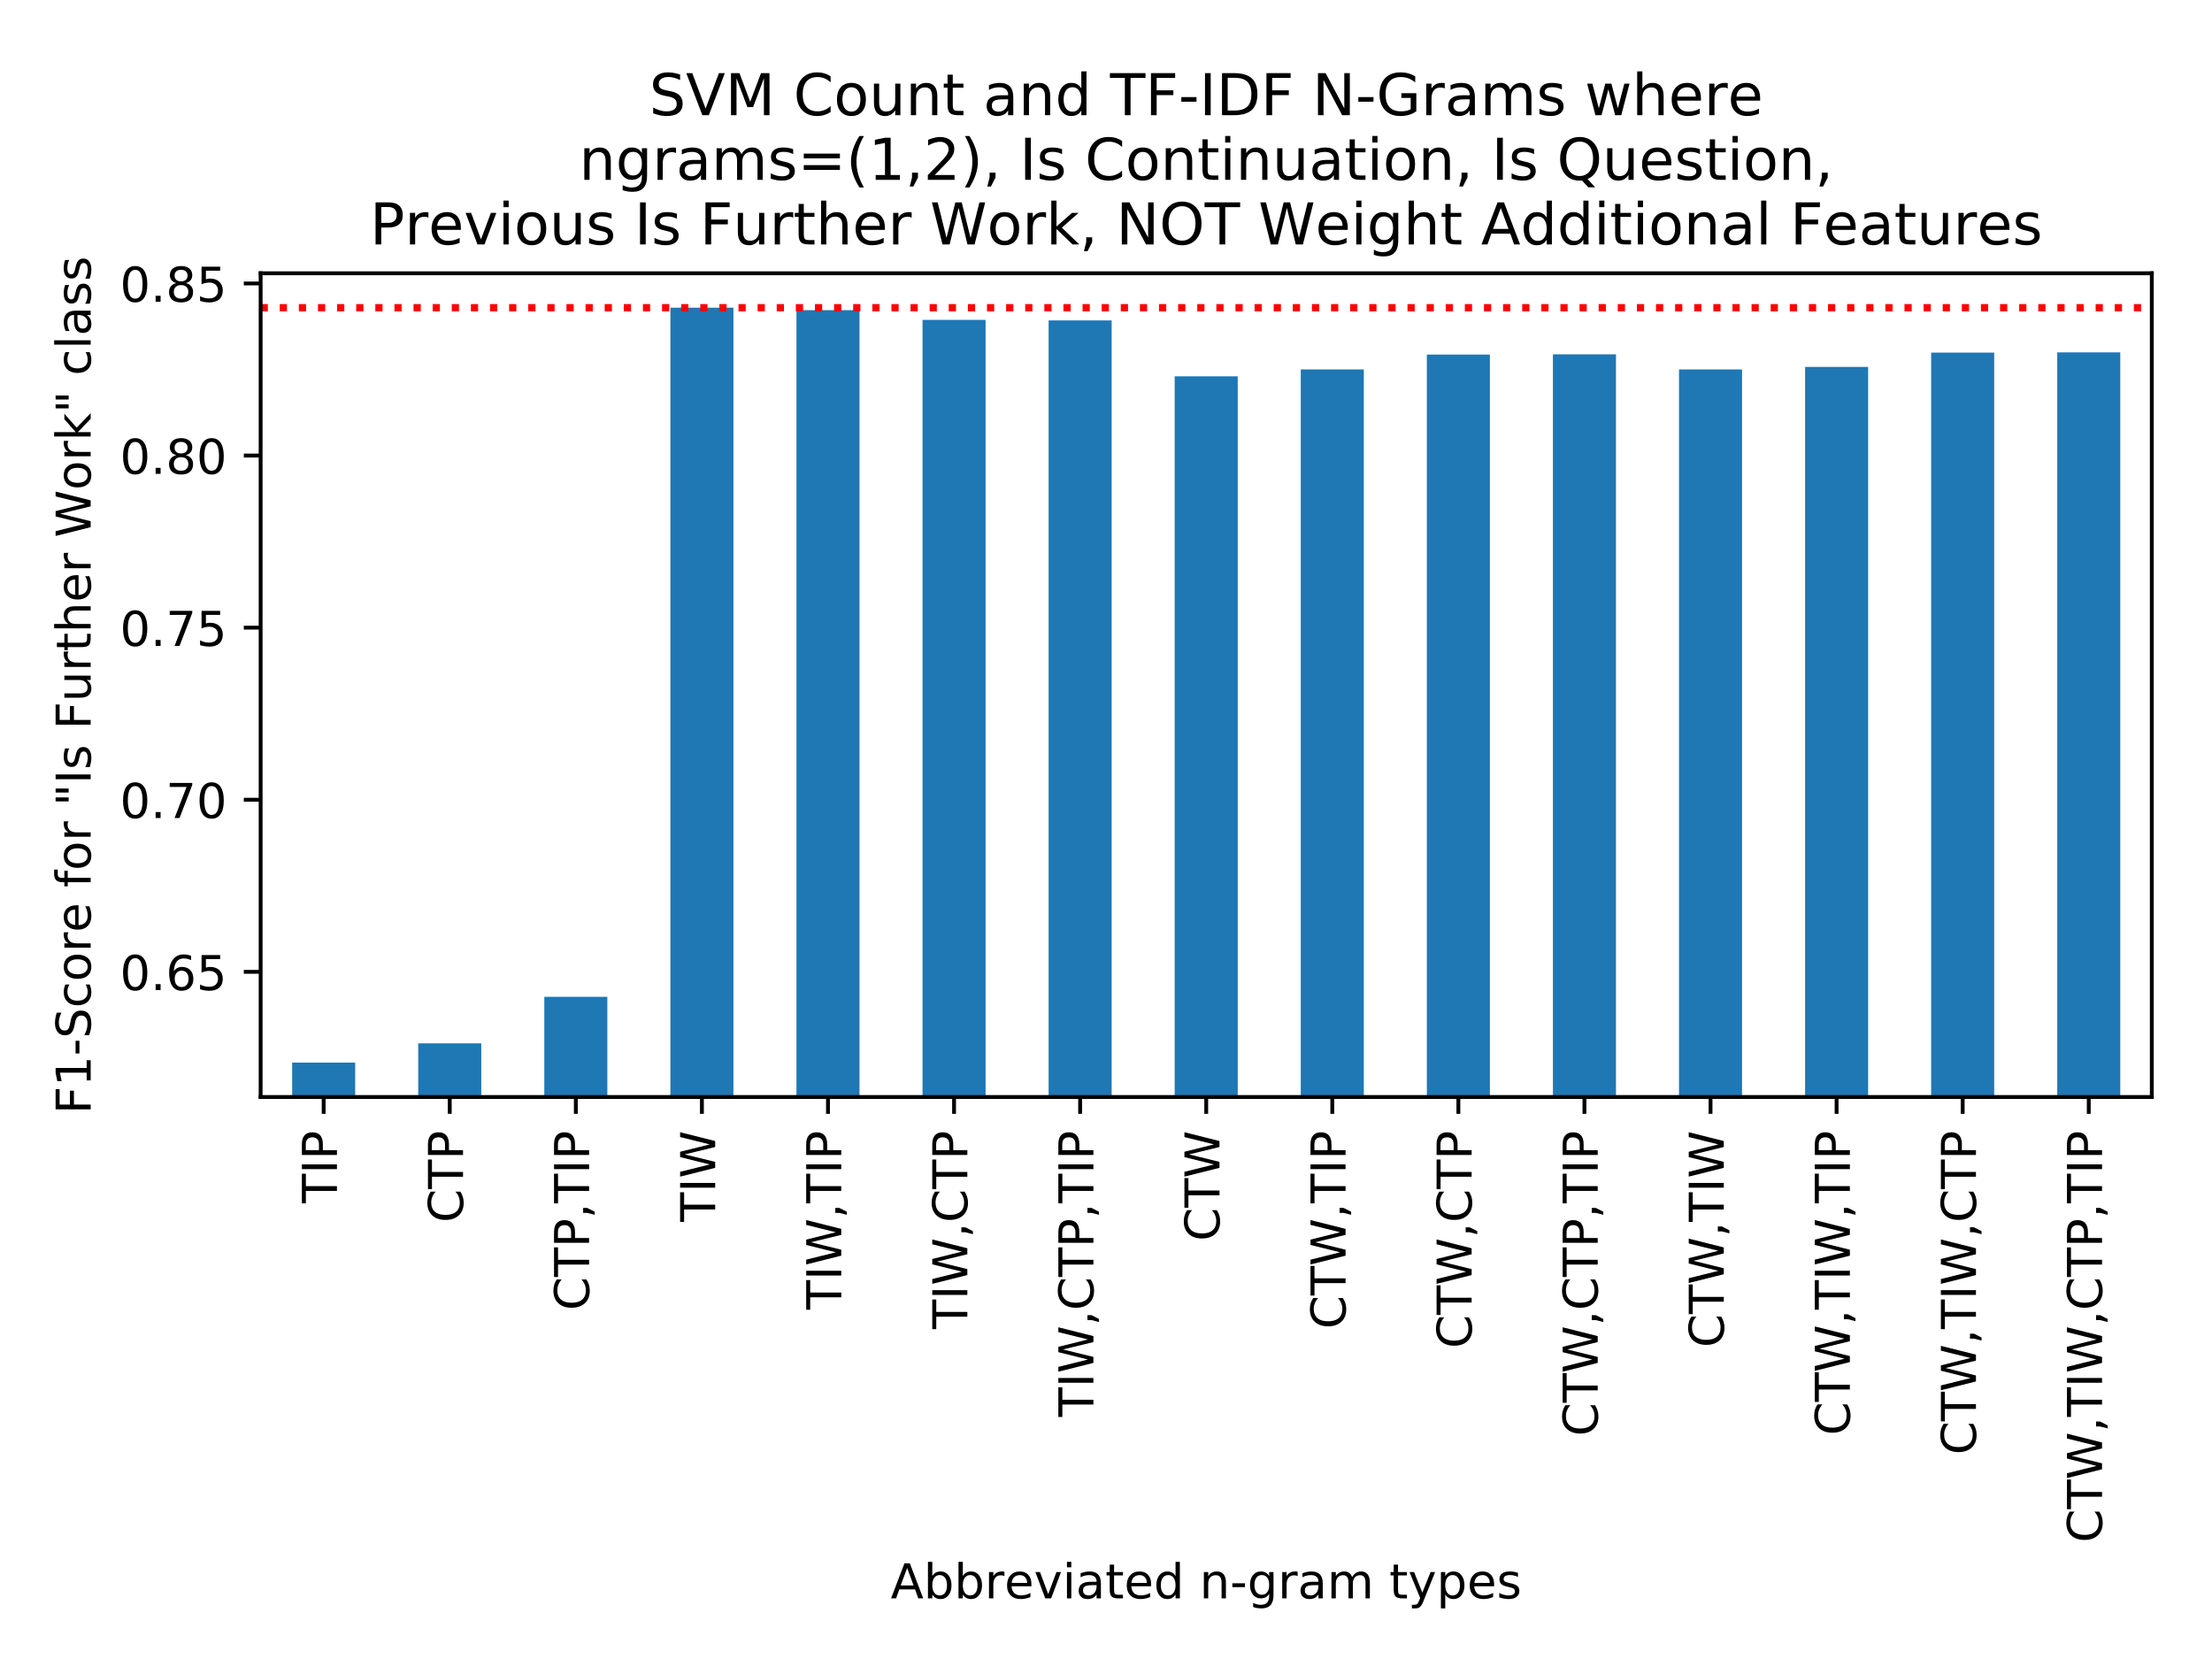 <?xml version="1.0" encoding="utf-8" standalone="no"?>
<!DOCTYPE svg PUBLIC "-//W3C//DTD SVG 1.1//EN"
  "http://www.w3.org/Graphics/SVG/1.1/DTD/svg11.dtd">
<!-- Created with matplotlib (http://matplotlib.org/) -->
<svg height="345pt" version="1.1" viewBox="0 0 460 345" width="460pt" xmlns="http://www.w3.org/2000/svg" xmlns:xlink="http://www.w3.org/1999/xlink">
 <defs>
  <style type="text/css">
*{stroke-linecap:butt;stroke-linejoin:round;}
  </style>
 </defs>
 <g id="figure_1">
  <g id="patch_1">
   <path d="M 0 345.6 
L 460.8 345.6 
L 460.8 0 
L 0 0 
z
" style="fill:#ffffff;"/>
  </g>
  <g id="axes_1">
   <g id="patch_2">
    <path d="M 54.2 228.13 
L 447.48 228.13 
L 447.48 56.832 
L 54.2 56.832 
z
" style="fill:#ffffff;"/>
   </g>
   <g id="patch_3">
    <path clip-path="url(#pdcb4770f72)" d="M 60.755 667.333 
L 73.864 667.333 
L 73.864 220.973 
L 60.755 220.973 
z
" style="fill:#1f77b4;"/>
   </g>
   <g id="patch_4">
    <path clip-path="url(#pdcb4770f72)" d="M 86.973 667.333 
L 100.083 667.333 
L 100.083 216.977 
L 86.973 216.977 
z
" style="fill:#1f77b4;"/>
   </g>
   <g id="patch_5">
    <path clip-path="url(#pdcb4770f72)" d="M 113.192 667.333 
L 126.301 667.333 
L 126.301 207.296 
L 113.192 207.296 
z
" style="fill:#1f77b4;"/>
   </g>
   <g id="patch_6">
    <path clip-path="url(#pdcb4770f72)" d="M 139.411 667.333 
L 152.52 667.333 
L 152.52 63.989 
L 139.411 63.989 
z
" style="fill:#1f77b4;"/>
   </g>
   <g id="patch_7">
    <path clip-path="url(#pdcb4770f72)" d="M 165.629 667.333 
L 178.739 667.333 
L 178.739 64.492 
L 165.629 64.492 
z
" style="fill:#1f77b4;"/>
   </g>
   <g id="patch_8">
    <path clip-path="url(#pdcb4770f72)" d="M 191.848 667.333 
L 204.957 667.333 
L 204.957 66.521 
L 191.848 66.521 
z
" style="fill:#1f77b4;"/>
   </g>
   <g id="patch_9">
    <path clip-path="url(#pdcb4770f72)" d="M 218.067 667.333 
L 231.176 667.333 
L 231.176 66.631 
L 218.067 66.631 
z
" style="fill:#1f77b4;"/>
   </g>
   <g id="patch_10">
    <path clip-path="url(#pdcb4770f72)" d="M 244.285 667.333 
L 257.395 667.333 
L 257.395 78.266 
L 244.285 78.266 
z
" style="fill:#1f77b4;"/>
   </g>
   <g id="patch_11">
    <path clip-path="url(#pdcb4770f72)" d="M 270.504 667.333 
L 283.613 667.333 
L 283.613 76.826 
L 270.504 76.826 
z
" style="fill:#1f77b4;"/>
   </g>
   <g id="patch_12">
    <path clip-path="url(#pdcb4770f72)" d="M 296.723 667.333 
L 309.832 667.333 
L 309.832 73.738 
L 296.723 73.738 
z
" style="fill:#1f77b4;"/>
   </g>
   <g id="patch_13">
    <path clip-path="url(#pdcb4770f72)" d="M 322.941 667.333 
L 336.051 667.333 
L 336.051 73.686 
L 322.941 73.686 
z
" style="fill:#1f77b4;"/>
   </g>
   <g id="patch_14">
    <path clip-path="url(#pdcb4770f72)" d="M 349.16 667.333 
L 362.269 667.333 
L 362.269 76.826 
L 349.16 76.826 
z
" style="fill:#1f77b4;"/>
   </g>
   <g id="patch_15">
    <path clip-path="url(#pdcb4770f72)" d="M 375.379 667.333 
L 388.488 667.333 
L 388.488 76.294 
L 375.379 76.294 
z
" style="fill:#1f77b4;"/>
   </g>
   <g id="patch_16">
    <path clip-path="url(#pdcb4770f72)" d="M 401.597 667.333 
L 414.707 667.333 
L 414.707 73.328 
L 401.597 73.328 
z
" style="fill:#1f77b4;"/>
   </g>
   <g id="patch_17">
    <path clip-path="url(#pdcb4770f72)" d="M 427.816 667.333 
L 440.925 667.333 
L 440.925 73.276 
L 427.816 73.276 
z
" style="fill:#1f77b4;"/>
   </g>
   <g id="matplotlib.axis_1">
    <g id="xtick_1">
     <g id="line2d_1">
      <defs>
       <path d="M 0 0 
L 0 3.5 
" id="m7dbf2e6ad4" style="stroke:#000000;stroke-width:0.8;"/>
      </defs>
      <g>
       <use style="stroke:#000000;stroke-width:0.8;" x="67.309" xlink:href="#m7dbf2e6ad4" y="228.13"/>
      </g>
     </g>
     <g id="text_1">
      <!-- TIP -->
      <defs>
       <path d="M -0.297 72.906 
L 61.375 72.906 
L 61.375 64.594 
L 35.5 64.594 
L 35.5 0 
L 25.594 0 
L 25.594 64.594 
L -0.297 64.594 
z
" id="DejaVuSans-54"/>
       <path d="M 9.812 72.906 
L 19.672 72.906 
L 19.672 0 
L 9.812 0 
z
" id="DejaVuSans-49"/>
       <path d="M 19.672 64.797 
L 19.672 37.406 
L 32.078 37.406 
Q 38.969 37.406 42.719 40.969 
Q 46.484 44.531 46.484 51.125 
Q 46.484 57.672 42.719 61.234 
Q 38.969 64.797 32.078 64.797 
z
M 9.812 72.906 
L 32.078 72.906 
Q 44.344 72.906 50.609 67.359 
Q 56.891 61.812 56.891 51.125 
Q 56.891 40.328 50.609 34.812 
Q 44.344 29.297 32.078 29.297 
L 19.672 29.297 
L 19.672 0 
L 9.812 0 
z
" id="DejaVuSans-50"/>
      </defs>
      <g transform="translate(70.069 250.218)rotate(-90)scale(0.1 -0.1)">
       <use xlink:href="#DejaVuSans-54"/>
       <use x="61.084" xlink:href="#DejaVuSans-49"/>
       <use x="90.576" xlink:href="#DejaVuSans-50"/>
      </g>
     </g>
    </g>
    <g id="xtick_2">
     <g id="line2d_2">
      <g>
       <use style="stroke:#000000;stroke-width:0.8;" x="93.528" xlink:href="#m7dbf2e6ad4" y="228.13"/>
      </g>
     </g>
     <g id="text_2">
      <!-- CTP -->
      <defs>
       <path d="M 64.406 67.281 
L 64.406 56.891 
Q 59.422 61.531 53.781 63.812 
Q 48.141 66.109 41.797 66.109 
Q 29.297 66.109 22.656 58.469 
Q 16.016 50.828 16.016 36.375 
Q 16.016 21.969 22.656 14.328 
Q 29.297 6.688 41.797 6.688 
Q 48.141 6.688 53.781 8.984 
Q 59.422 11.281 64.406 15.922 
L 64.406 5.609 
Q 59.234 2.094 53.438 0.328 
Q 47.656 -1.422 41.219 -1.422 
Q 24.656 -1.422 15.125 8.703 
Q 5.609 18.844 5.609 36.375 
Q 5.609 53.953 15.125 64.078 
Q 24.656 74.219 41.219 74.219 
Q 47.75 74.219 53.531 72.484 
Q 59.328 70.75 64.406 67.281 
z
" id="DejaVuSans-43"/>
      </defs>
      <g transform="translate(96.287 254.25)rotate(-90)scale(0.1 -0.1)">
       <use xlink:href="#DejaVuSans-43"/>
       <use x="69.824" xlink:href="#DejaVuSans-54"/>
       <use x="130.908" xlink:href="#DejaVuSans-50"/>
      </g>
     </g>
    </g>
    <g id="xtick_3">
     <g id="line2d_3">
      <g>
       <use style="stroke:#000000;stroke-width:0.8;" x="119.747" xlink:href="#m7dbf2e6ad4" y="228.13"/>
      </g>
     </g>
     <g id="text_3">
      <!-- CTP,TIP -->
      <defs>
       <path d="M 11.719 12.406 
L 22.016 12.406 
L 22.016 4 
L 14.016 -11.625 
L 7.719 -11.625 
L 11.719 4 
z
" id="DejaVuSans-2c"/>
      </defs>
      <g transform="translate(122.506 272.516)rotate(-90)scale(0.1 -0.1)">
       <use xlink:href="#DejaVuSans-43"/>
       <use x="69.824" xlink:href="#DejaVuSans-54"/>
       <use x="130.908" xlink:href="#DejaVuSans-50"/>
       <use x="191.211" xlink:href="#DejaVuSans-2c"/>
       <use x="222.998" xlink:href="#DejaVuSans-54"/>
       <use x="284.082" xlink:href="#DejaVuSans-49"/>
       <use x="313.574" xlink:href="#DejaVuSans-50"/>
      </g>
     </g>
    </g>
    <g id="xtick_4">
     <g id="line2d_4">
      <g>
       <use style="stroke:#000000;stroke-width:0.8;" x="145.965" xlink:href="#m7dbf2e6ad4" y="228.13"/>
      </g>
     </g>
     <g id="text_4">
      <!-- TIW -->
      <defs>
       <path d="M 3.328 72.906 
L 13.281 72.906 
L 28.609 11.281 
L 43.891 72.906 
L 54.984 72.906 
L 70.312 11.281 
L 85.594 72.906 
L 95.609 72.906 
L 77.297 0 
L 64.891 0 
L 49.516 63.281 
L 33.984 0 
L 21.578 0 
z
" id="DejaVuSans-57"/>
      </defs>
      <g transform="translate(148.725 254.075)rotate(-90)scale(0.1 -0.1)">
       <use xlink:href="#DejaVuSans-54"/>
       <use x="61.084" xlink:href="#DejaVuSans-49"/>
       <use x="90.576" xlink:href="#DejaVuSans-57"/>
      </g>
     </g>
    </g>
    <g id="xtick_5">
     <g id="line2d_5">
      <g>
       <use style="stroke:#000000;stroke-width:0.8;" x="172.184" xlink:href="#m7dbf2e6ad4" y="228.13"/>
      </g>
     </g>
     <g id="text_5">
      <!-- TIW,TIP -->
      <g transform="translate(174.943 272.341)rotate(-90)scale(0.1 -0.1)">
       <use xlink:href="#DejaVuSans-54"/>
       <use x="61.084" xlink:href="#DejaVuSans-49"/>
       <use x="90.576" xlink:href="#DejaVuSans-57"/>
       <use x="189.453" xlink:href="#DejaVuSans-2c"/>
       <use x="221.24" xlink:href="#DejaVuSans-54"/>
       <use x="282.324" xlink:href="#DejaVuSans-49"/>
       <use x="311.816" xlink:href="#DejaVuSans-50"/>
      </g>
     </g>
    </g>
    <g id="xtick_6">
     <g id="line2d_6">
      <g>
       <use style="stroke:#000000;stroke-width:0.8;" x="198.403" xlink:href="#m7dbf2e6ad4" y="228.13"/>
      </g>
     </g>
     <g id="text_6">
      <!-- TIW,CTP -->
      <g transform="translate(201.162 276.374)rotate(-90)scale(0.1 -0.1)">
       <use xlink:href="#DejaVuSans-54"/>
       <use x="61.084" xlink:href="#DejaVuSans-49"/>
       <use x="90.576" xlink:href="#DejaVuSans-57"/>
       <use x="189.453" xlink:href="#DejaVuSans-2c"/>
       <use x="221.24" xlink:href="#DejaVuSans-43"/>
       <use x="291.064" xlink:href="#DejaVuSans-54"/>
       <use x="352.148" xlink:href="#DejaVuSans-50"/>
      </g>
     </g>
    </g>
    <g id="xtick_7">
     <g id="line2d_7">
      <g>
       <use style="stroke:#000000;stroke-width:0.8;" x="224.621" xlink:href="#m7dbf2e6ad4" y="228.13"/>
      </g>
     </g>
     <g id="text_7">
      <!-- TIW,CTP,TIP -->
      <g transform="translate(227.381 294.639)rotate(-90)scale(0.1 -0.1)">
       <use xlink:href="#DejaVuSans-54"/>
       <use x="61.084" xlink:href="#DejaVuSans-49"/>
       <use x="90.576" xlink:href="#DejaVuSans-57"/>
       <use x="189.453" xlink:href="#DejaVuSans-2c"/>
       <use x="221.24" xlink:href="#DejaVuSans-43"/>
       <use x="291.064" xlink:href="#DejaVuSans-54"/>
       <use x="352.148" xlink:href="#DejaVuSans-50"/>
       <use x="412.451" xlink:href="#DejaVuSans-2c"/>
       <use x="444.238" xlink:href="#DejaVuSans-54"/>
       <use x="505.322" xlink:href="#DejaVuSans-49"/>
       <use x="534.814" xlink:href="#DejaVuSans-50"/>
      </g>
     </g>
    </g>
    <g id="xtick_8">
     <g id="line2d_8">
      <g>
       <use style="stroke:#000000;stroke-width:0.8;" x="250.84" xlink:href="#m7dbf2e6ad4" y="228.13"/>
      </g>
     </g>
     <g id="text_8">
      <!-- CTW -->
      <g transform="translate(253.599 258.108)rotate(-90)scale(0.1 -0.1)">
       <use xlink:href="#DejaVuSans-43"/>
       <use x="69.824" xlink:href="#DejaVuSans-54"/>
       <use x="130.908" xlink:href="#DejaVuSans-57"/>
      </g>
     </g>
    </g>
    <g id="xtick_9">
     <g id="line2d_9">
      <g>
       <use style="stroke:#000000;stroke-width:0.8;" x="277.059" xlink:href="#m7dbf2e6ad4" y="228.13"/>
      </g>
     </g>
     <g id="text_9">
      <!-- CTW,TIP -->
      <g transform="translate(279.818 276.374)rotate(-90)scale(0.1 -0.1)">
       <use xlink:href="#DejaVuSans-43"/>
       <use x="69.824" xlink:href="#DejaVuSans-54"/>
       <use x="130.908" xlink:href="#DejaVuSans-57"/>
       <use x="229.785" xlink:href="#DejaVuSans-2c"/>
       <use x="261.572" xlink:href="#DejaVuSans-54"/>
       <use x="322.656" xlink:href="#DejaVuSans-49"/>
       <use x="352.148" xlink:href="#DejaVuSans-50"/>
      </g>
     </g>
    </g>
    <g id="xtick_10">
     <g id="line2d_10">
      <g>
       <use style="stroke:#000000;stroke-width:0.8;" x="303.277" xlink:href="#m7dbf2e6ad4" y="228.13"/>
      </g>
     </g>
     <g id="text_10">
      <!-- CTW,CTP -->
      <g transform="translate(306.037 280.407)rotate(-90)scale(0.1 -0.1)">
       <use xlink:href="#DejaVuSans-43"/>
       <use x="69.824" xlink:href="#DejaVuSans-54"/>
       <use x="130.908" xlink:href="#DejaVuSans-57"/>
       <use x="229.785" xlink:href="#DejaVuSans-2c"/>
       <use x="261.572" xlink:href="#DejaVuSans-43"/>
       <use x="331.396" xlink:href="#DejaVuSans-54"/>
       <use x="392.48" xlink:href="#DejaVuSans-50"/>
      </g>
     </g>
    </g>
    <g id="xtick_11">
     <g id="line2d_11">
      <g>
       <use style="stroke:#000000;stroke-width:0.8;" x="329.496" xlink:href="#m7dbf2e6ad4" y="228.13"/>
      </g>
     </g>
     <g id="text_11">
      <!-- CTW,CTP,TIP -->
      <g transform="translate(332.255 298.672)rotate(-90)scale(0.1 -0.1)">
       <use xlink:href="#DejaVuSans-43"/>
       <use x="69.824" xlink:href="#DejaVuSans-54"/>
       <use x="130.908" xlink:href="#DejaVuSans-57"/>
       <use x="229.785" xlink:href="#DejaVuSans-2c"/>
       <use x="261.572" xlink:href="#DejaVuSans-43"/>
       <use x="331.396" xlink:href="#DejaVuSans-54"/>
       <use x="392.48" xlink:href="#DejaVuSans-50"/>
       <use x="452.783" xlink:href="#DejaVuSans-2c"/>
       <use x="484.57" xlink:href="#DejaVuSans-54"/>
       <use x="545.654" xlink:href="#DejaVuSans-49"/>
       <use x="575.146" xlink:href="#DejaVuSans-50"/>
      </g>
     </g>
    </g>
    <g id="xtick_12">
     <g id="line2d_12">
      <g>
       <use style="stroke:#000000;stroke-width:0.8;" x="355.715" xlink:href="#m7dbf2e6ad4" y="228.13"/>
      </g>
     </g>
     <g id="text_12">
      <!-- CTW,TIW -->
      <g transform="translate(358.474 280.232)rotate(-90)scale(0.1 -0.1)">
       <use xlink:href="#DejaVuSans-43"/>
       <use x="69.824" xlink:href="#DejaVuSans-54"/>
       <use x="130.908" xlink:href="#DejaVuSans-57"/>
       <use x="229.785" xlink:href="#DejaVuSans-2c"/>
       <use x="261.572" xlink:href="#DejaVuSans-54"/>
       <use x="322.656" xlink:href="#DejaVuSans-49"/>
       <use x="352.148" xlink:href="#DejaVuSans-57"/>
      </g>
     </g>
    </g>
    <g id="xtick_13">
     <g id="line2d_13">
      <g>
       <use style="stroke:#000000;stroke-width:0.8;" x="381.933" xlink:href="#m7dbf2e6ad4" y="228.13"/>
      </g>
     </g>
     <g id="text_13">
      <!-- CTW,TIW,TIP -->
      <g transform="translate(384.693 298.497)rotate(-90)scale(0.1 -0.1)">
       <use xlink:href="#DejaVuSans-43"/>
       <use x="69.824" xlink:href="#DejaVuSans-54"/>
       <use x="130.908" xlink:href="#DejaVuSans-57"/>
       <use x="229.785" xlink:href="#DejaVuSans-2c"/>
       <use x="261.572" xlink:href="#DejaVuSans-54"/>
       <use x="322.656" xlink:href="#DejaVuSans-49"/>
       <use x="352.148" xlink:href="#DejaVuSans-57"/>
       <use x="451.025" xlink:href="#DejaVuSans-2c"/>
       <use x="482.812" xlink:href="#DejaVuSans-54"/>
       <use x="543.896" xlink:href="#DejaVuSans-49"/>
       <use x="573.389" xlink:href="#DejaVuSans-50"/>
      </g>
     </g>
    </g>
    <g id="xtick_14">
     <g id="line2d_14">
      <g>
       <use style="stroke:#000000;stroke-width:0.8;" x="408.152" xlink:href="#m7dbf2e6ad4" y="228.13"/>
      </g>
     </g>
     <g id="text_14">
      <!-- CTW,TIW,CTP -->
      <g transform="translate(410.911 302.53)rotate(-90)scale(0.1 -0.1)">
       <use xlink:href="#DejaVuSans-43"/>
       <use x="69.824" xlink:href="#DejaVuSans-54"/>
       <use x="130.908" xlink:href="#DejaVuSans-57"/>
       <use x="229.785" xlink:href="#DejaVuSans-2c"/>
       <use x="261.572" xlink:href="#DejaVuSans-54"/>
       <use x="322.656" xlink:href="#DejaVuSans-49"/>
       <use x="352.148" xlink:href="#DejaVuSans-57"/>
       <use x="451.025" xlink:href="#DejaVuSans-2c"/>
       <use x="482.812" xlink:href="#DejaVuSans-43"/>
       <use x="552.637" xlink:href="#DejaVuSans-54"/>
       <use x="613.721" xlink:href="#DejaVuSans-50"/>
      </g>
     </g>
    </g>
    <g id="xtick_15">
     <g id="line2d_15">
      <g>
       <use style="stroke:#000000;stroke-width:0.8;" x="434.371" xlink:href="#m7dbf2e6ad4" y="228.13"/>
      </g>
     </g>
     <g id="text_15">
      <!-- CTW,TIW,CTP,TIP -->
      <g transform="translate(437.13 320.796)rotate(-90)scale(0.1 -0.1)">
       <use xlink:href="#DejaVuSans-43"/>
       <use x="69.824" xlink:href="#DejaVuSans-54"/>
       <use x="130.908" xlink:href="#DejaVuSans-57"/>
       <use x="229.785" xlink:href="#DejaVuSans-2c"/>
       <use x="261.572" xlink:href="#DejaVuSans-54"/>
       <use x="322.656" xlink:href="#DejaVuSans-49"/>
       <use x="352.148" xlink:href="#DejaVuSans-57"/>
       <use x="451.025" xlink:href="#DejaVuSans-2c"/>
       <use x="482.812" xlink:href="#DejaVuSans-43"/>
       <use x="552.637" xlink:href="#DejaVuSans-54"/>
       <use x="613.721" xlink:href="#DejaVuSans-50"/>
       <use x="674.023" xlink:href="#DejaVuSans-2c"/>
       <use x="705.811" xlink:href="#DejaVuSans-54"/>
       <use x="766.895" xlink:href="#DejaVuSans-49"/>
       <use x="796.387" xlink:href="#DejaVuSans-50"/>
      </g>
     </g>
    </g>
    <g id="text_16">
     <!-- Abbreviated n-gram types -->
     <defs>
      <path d="M 34.188 63.188 
L 20.797 26.906 
L 47.609 26.906 
z
M 28.609 72.906 
L 39.797 72.906 
L 67.578 0 
L 57.328 0 
L 50.688 18.703 
L 17.828 18.703 
L 11.188 0 
L 0.781 0 
z
" id="DejaVuSans-41"/>
      <path d="M 48.688 27.297 
Q 48.688 37.203 44.609 42.844 
Q 40.531 48.484 33.406 48.484 
Q 26.266 48.484 22.188 42.844 
Q 18.109 37.203 18.109 27.297 
Q 18.109 17.391 22.188 11.75 
Q 26.266 6.109 33.406 6.109 
Q 40.531 6.109 44.609 11.75 
Q 48.688 17.391 48.688 27.297 
z
M 18.109 46.391 
Q 20.953 51.266 25.266 53.625 
Q 29.594 56 35.594 56 
Q 45.562 56 51.781 48.094 
Q 58.016 40.188 58.016 27.297 
Q 58.016 14.406 51.781 6.484 
Q 45.562 -1.422 35.594 -1.422 
Q 29.594 -1.422 25.266 0.953 
Q 20.953 3.328 18.109 8.203 
L 18.109 0 
L 9.078 0 
L 9.078 75.984 
L 18.109 75.984 
z
" id="DejaVuSans-62"/>
      <path d="M 41.109 46.297 
Q 39.594 47.172 37.812 47.578 
Q 36.031 48 33.891 48 
Q 26.266 48 22.188 43.047 
Q 18.109 38.094 18.109 28.812 
L 18.109 0 
L 9.078 0 
L 9.078 54.688 
L 18.109 54.688 
L 18.109 46.188 
Q 20.953 51.172 25.484 53.578 
Q 30.031 56 36.531 56 
Q 37.453 56 38.578 55.875 
Q 39.703 55.766 41.062 55.516 
z
" id="DejaVuSans-72"/>
      <path d="M 56.203 29.594 
L 56.203 25.203 
L 14.891 25.203 
Q 15.484 15.922 20.484 11.062 
Q 25.484 6.203 34.422 6.203 
Q 39.594 6.203 44.453 7.469 
Q 49.312 8.734 54.109 11.281 
L 54.109 2.781 
Q 49.266 0.734 44.188 -0.344 
Q 39.109 -1.422 33.891 -1.422 
Q 20.797 -1.422 13.156 6.188 
Q 5.516 13.812 5.516 26.812 
Q 5.516 40.234 12.766 48.109 
Q 20.016 56 32.328 56 
Q 43.359 56 49.781 48.891 
Q 56.203 41.797 56.203 29.594 
z
M 47.219 32.234 
Q 47.125 39.594 43.094 43.984 
Q 39.062 48.391 32.422 48.391 
Q 24.906 48.391 20.391 44.141 
Q 15.875 39.891 15.188 32.172 
z
" id="DejaVuSans-65"/>
      <path d="M 2.984 54.688 
L 12.5 54.688 
L 29.594 8.797 
L 46.688 54.688 
L 56.203 54.688 
L 35.688 0 
L 23.484 0 
z
" id="DejaVuSans-76"/>
      <path d="M 9.422 54.688 
L 18.406 54.688 
L 18.406 0 
L 9.422 0 
z
M 9.422 75.984 
L 18.406 75.984 
L 18.406 64.594 
L 9.422 64.594 
z
" id="DejaVuSans-69"/>
      <path d="M 34.281 27.484 
Q 23.391 27.484 19.188 25 
Q 14.984 22.516 14.984 16.5 
Q 14.984 11.719 18.141 8.906 
Q 21.297 6.109 26.703 6.109 
Q 34.188 6.109 38.703 11.406 
Q 43.219 16.703 43.219 25.484 
L 43.219 27.484 
z
M 52.203 31.203 
L 52.203 0 
L 43.219 0 
L 43.219 8.297 
Q 40.141 3.328 35.547 0.953 
Q 30.953 -1.422 24.312 -1.422 
Q 15.922 -1.422 10.953 3.297 
Q 6 8.016 6 15.922 
Q 6 25.141 12.172 29.828 
Q 18.359 34.516 30.609 34.516 
L 43.219 34.516 
L 43.219 35.406 
Q 43.219 41.609 39.141 45 
Q 35.062 48.391 27.688 48.391 
Q 23 48.391 18.547 47.266 
Q 14.109 46.141 10.016 43.891 
L 10.016 52.203 
Q 14.938 54.109 19.578 55.047 
Q 24.219 56 28.609 56 
Q 40.484 56 46.344 49.844 
Q 52.203 43.703 52.203 31.203 
z
" id="DejaVuSans-61"/>
      <path d="M 18.312 70.219 
L 18.312 54.688 
L 36.812 54.688 
L 36.812 47.703 
L 18.312 47.703 
L 18.312 18.016 
Q 18.312 11.328 20.141 9.422 
Q 21.969 7.516 27.594 7.516 
L 36.812 7.516 
L 36.812 0 
L 27.594 0 
Q 17.188 0 13.234 3.875 
Q 9.281 7.766 9.281 18.016 
L 9.281 47.703 
L 2.688 47.703 
L 2.688 54.688 
L 9.281 54.688 
L 9.281 70.219 
z
" id="DejaVuSans-74"/>
      <path d="M 45.406 46.391 
L 45.406 75.984 
L 54.391 75.984 
L 54.391 0 
L 45.406 0 
L 45.406 8.203 
Q 42.578 3.328 38.25 0.953 
Q 33.938 -1.422 27.875 -1.422 
Q 17.969 -1.422 11.734 6.484 
Q 5.516 14.406 5.516 27.297 
Q 5.516 40.188 11.734 48.094 
Q 17.969 56 27.875 56 
Q 33.938 56 38.25 53.625 
Q 42.578 51.266 45.406 46.391 
z
M 14.797 27.297 
Q 14.797 17.391 18.875 11.75 
Q 22.953 6.109 30.078 6.109 
Q 37.203 6.109 41.297 11.75 
Q 45.406 17.391 45.406 27.297 
Q 45.406 37.203 41.297 42.844 
Q 37.203 48.484 30.078 48.484 
Q 22.953 48.484 18.875 42.844 
Q 14.797 37.203 14.797 27.297 
z
" id="DejaVuSans-64"/>
      <path id="DejaVuSans-20"/>
      <path d="M 54.891 33.016 
L 54.891 0 
L 45.906 0 
L 45.906 32.719 
Q 45.906 40.484 42.875 44.328 
Q 39.844 48.188 33.797 48.188 
Q 26.516 48.188 22.312 43.547 
Q 18.109 38.922 18.109 30.906 
L 18.109 0 
L 9.078 0 
L 9.078 54.688 
L 18.109 54.688 
L 18.109 46.188 
Q 21.344 51.125 25.703 53.562 
Q 30.078 56 35.797 56 
Q 45.219 56 50.047 50.172 
Q 54.891 44.344 54.891 33.016 
z
" id="DejaVuSans-6e"/>
      <path d="M 4.891 31.391 
L 31.203 31.391 
L 31.203 23.391 
L 4.891 23.391 
z
" id="DejaVuSans-2d"/>
      <path d="M 45.406 27.984 
Q 45.406 37.75 41.375 43.109 
Q 37.359 48.484 30.078 48.484 
Q 22.859 48.484 18.828 43.109 
Q 14.797 37.75 14.797 27.984 
Q 14.797 18.266 18.828 12.891 
Q 22.859 7.516 30.078 7.516 
Q 37.359 7.516 41.375 12.891 
Q 45.406 18.266 45.406 27.984 
z
M 54.391 6.781 
Q 54.391 -7.172 48.188 -13.984 
Q 42 -20.797 29.203 -20.797 
Q 24.469 -20.797 20.266 -20.094 
Q 16.062 -19.391 12.109 -17.922 
L 12.109 -9.188 
Q 16.062 -11.328 19.922 -12.344 
Q 23.781 -13.375 27.781 -13.375 
Q 36.625 -13.375 41.016 -8.766 
Q 45.406 -4.156 45.406 5.172 
L 45.406 9.625 
Q 42.625 4.781 38.281 2.391 
Q 33.938 0 27.875 0 
Q 17.828 0 11.672 7.656 
Q 5.516 15.328 5.516 27.984 
Q 5.516 40.672 11.672 48.328 
Q 17.828 56 27.875 56 
Q 33.938 56 38.281 53.609 
Q 42.625 51.219 45.406 46.391 
L 45.406 54.688 
L 54.391 54.688 
z
" id="DejaVuSans-67"/>
      <path d="M 52 44.188 
Q 55.375 50.25 60.062 53.125 
Q 64.75 56 71.094 56 
Q 79.641 56 84.281 50.016 
Q 88.922 44.047 88.922 33.016 
L 88.922 0 
L 79.891 0 
L 79.891 32.719 
Q 79.891 40.578 77.094 44.375 
Q 74.312 48.188 68.609 48.188 
Q 61.625 48.188 57.562 43.547 
Q 53.516 38.922 53.516 30.906 
L 53.516 0 
L 44.484 0 
L 44.484 32.719 
Q 44.484 40.625 41.703 44.406 
Q 38.922 48.188 33.109 48.188 
Q 26.219 48.188 22.156 43.531 
Q 18.109 38.875 18.109 30.906 
L 18.109 0 
L 9.078 0 
L 9.078 54.688 
L 18.109 54.688 
L 18.109 46.188 
Q 21.188 51.219 25.484 53.609 
Q 29.781 56 35.688 56 
Q 41.656 56 45.828 52.969 
Q 50 49.953 52 44.188 
z
" id="DejaVuSans-6d"/>
      <path d="M 32.172 -5.078 
Q 28.375 -14.844 24.75 -17.812 
Q 21.141 -20.797 15.094 -20.797 
L 7.906 -20.797 
L 7.906 -13.281 
L 13.188 -13.281 
Q 16.891 -13.281 18.938 -11.516 
Q 21 -9.766 23.484 -3.219 
L 25.094 0.875 
L 2.984 54.688 
L 12.5 54.688 
L 29.594 11.922 
L 46.688 54.688 
L 56.203 54.688 
z
" id="DejaVuSans-79"/>
      <path d="M 18.109 8.203 
L 18.109 -20.797 
L 9.078 -20.797 
L 9.078 54.688 
L 18.109 54.688 
L 18.109 46.391 
Q 20.953 51.266 25.266 53.625 
Q 29.594 56 35.594 56 
Q 45.562 56 51.781 48.094 
Q 58.016 40.188 58.016 27.297 
Q 58.016 14.406 51.781 6.484 
Q 45.562 -1.422 35.594 -1.422 
Q 29.594 -1.422 25.266 0.953 
Q 20.953 3.328 18.109 8.203 
z
M 48.688 27.297 
Q 48.688 37.203 44.609 42.844 
Q 40.531 48.484 33.406 48.484 
Q 26.266 48.484 22.188 42.844 
Q 18.109 37.203 18.109 27.297 
Q 18.109 17.391 22.188 11.75 
Q 26.266 6.109 33.406 6.109 
Q 40.531 6.109 44.609 11.75 
Q 48.688 17.391 48.688 27.297 
z
" id="DejaVuSans-70"/>
      <path d="M 44.281 53.078 
L 44.281 44.578 
Q 40.484 46.531 36.375 47.5 
Q 32.281 48.484 27.875 48.484 
Q 21.188 48.484 17.844 46.438 
Q 14.5 44.391 14.5 40.281 
Q 14.5 37.156 16.891 35.375 
Q 19.281 33.594 26.516 31.984 
L 29.594 31.297 
Q 39.156 29.25 43.188 25.516 
Q 47.219 21.781 47.219 15.094 
Q 47.219 7.469 41.188 3.016 
Q 35.156 -1.422 24.609 -1.422 
Q 20.219 -1.422 15.453 -0.562 
Q 10.688 0.297 5.422 2 
L 5.422 11.281 
Q 10.406 8.688 15.234 7.391 
Q 20.062 6.109 24.812 6.109 
Q 31.156 6.109 34.562 8.281 
Q 37.984 10.453 37.984 14.406 
Q 37.984 18.062 35.516 20.016 
Q 33.062 21.969 24.703 23.781 
L 21.578 24.516 
Q 13.234 26.266 9.516 29.906 
Q 5.812 33.547 5.812 39.891 
Q 5.812 47.609 11.281 51.797 
Q 16.75 56 26.812 56 
Q 31.781 56 36.172 55.266 
Q 40.578 54.547 44.281 53.078 
z
" id="DejaVuSans-73"/>
     </defs>
     <g transform="translate(185.227 332.394)scale(0.1 -0.1)">
      <use xlink:href="#DejaVuSans-41"/>
      <use x="68.408" xlink:href="#DejaVuSans-62"/>
      <use x="131.885" xlink:href="#DejaVuSans-62"/>
      <use x="195.361" xlink:href="#DejaVuSans-72"/>
      <use x="236.443" xlink:href="#DejaVuSans-65"/>
      <use x="297.967" xlink:href="#DejaVuSans-76"/>
      <use x="357.146" xlink:href="#DejaVuSans-69"/>
      <use x="384.93" xlink:href="#DejaVuSans-61"/>
      <use x="446.209" xlink:href="#DejaVuSans-74"/>
      <use x="485.418" xlink:href="#DejaVuSans-65"/>
      <use x="546.941" xlink:href="#DejaVuSans-64"/>
      <use x="610.418" xlink:href="#DejaVuSans-20"/>
      <use x="642.205" xlink:href="#DejaVuSans-6e"/>
      <use x="705.584" xlink:href="#DejaVuSans-2d"/>
      <use x="741.668" xlink:href="#DejaVuSans-67"/>
      <use x="805.145" xlink:href="#DejaVuSans-72"/>
      <use x="846.258" xlink:href="#DejaVuSans-61"/>
      <use x="907.537" xlink:href="#DejaVuSans-6d"/>
      <use x="1004.949" xlink:href="#DejaVuSans-20"/>
      <use x="1036.736" xlink:href="#DejaVuSans-74"/>
      <use x="1075.945" xlink:href="#DejaVuSans-79"/>
      <use x="1135.125" xlink:href="#DejaVuSans-70"/>
      <use x="1198.602" xlink:href="#DejaVuSans-65"/>
      <use x="1260.125" xlink:href="#DejaVuSans-73"/>
     </g>
    </g>
   </g>
   <g id="matplotlib.axis_2">
    <g id="ytick_1">
     <g id="line2d_16">
      <defs>
       <path d="M 0 0 
L -3.5 0 
" id="mdb129cf3f2" style="stroke:#000000;stroke-width:0.8;"/>
      </defs>
      <g>
       <use style="stroke:#000000;stroke-width:0.8;" x="54.2" xlink:href="#mdb129cf3f2" y="202.099"/>
      </g>
     </g>
     <g id="text_17">
      <!-- 0.65 -->
      <defs>
       <path d="M 31.781 66.406 
Q 24.172 66.406 20.328 58.906 
Q 16.5 51.422 16.5 36.375 
Q 16.5 21.391 20.328 13.891 
Q 24.172 6.391 31.781 6.391 
Q 39.453 6.391 43.281 13.891 
Q 47.125 21.391 47.125 36.375 
Q 47.125 51.422 43.281 58.906 
Q 39.453 66.406 31.781 66.406 
z
M 31.781 74.219 
Q 44.047 74.219 50.516 64.516 
Q 56.984 54.828 56.984 36.375 
Q 56.984 17.969 50.516 8.266 
Q 44.047 -1.422 31.781 -1.422 
Q 19.531 -1.422 13.062 8.266 
Q 6.594 17.969 6.594 36.375 
Q 6.594 54.828 13.062 64.516 
Q 19.531 74.219 31.781 74.219 
z
" id="DejaVuSans-30"/>
       <path d="M 10.688 12.406 
L 21 12.406 
L 21 0 
L 10.688 0 
z
" id="DejaVuSans-2e"/>
       <path d="M 33.016 40.375 
Q 26.375 40.375 22.484 35.828 
Q 18.609 31.297 18.609 23.391 
Q 18.609 15.531 22.484 10.953 
Q 26.375 6.391 33.016 6.391 
Q 39.656 6.391 43.531 10.953 
Q 47.406 15.531 47.406 23.391 
Q 47.406 31.297 43.531 35.828 
Q 39.656 40.375 33.016 40.375 
z
M 52.594 71.297 
L 52.594 62.312 
Q 48.875 64.062 45.094 64.984 
Q 41.312 65.922 37.594 65.922 
Q 27.828 65.922 22.672 59.328 
Q 17.531 52.734 16.797 39.406 
Q 19.672 43.656 24.016 45.922 
Q 28.375 48.188 33.594 48.188 
Q 44.578 48.188 50.953 41.516 
Q 57.328 34.859 57.328 23.391 
Q 57.328 12.156 50.688 5.359 
Q 44.047 -1.422 33.016 -1.422 
Q 20.359 -1.422 13.672 8.266 
Q 6.984 17.969 6.984 36.375 
Q 6.984 53.656 15.188 63.938 
Q 23.391 74.219 37.203 74.219 
Q 40.922 74.219 44.703 73.484 
Q 48.484 72.75 52.594 71.297 
z
" id="DejaVuSans-36"/>
       <path d="M 10.797 72.906 
L 49.516 72.906 
L 49.516 64.594 
L 19.828 64.594 
L 19.828 46.734 
Q 21.969 47.469 24.109 47.828 
Q 26.266 48.188 28.422 48.188 
Q 40.625 48.188 47.75 41.5 
Q 54.891 34.812 54.891 23.391 
Q 54.891 11.625 47.562 5.094 
Q 40.234 -1.422 26.906 -1.422 
Q 22.312 -1.422 17.547 -0.641 
Q 12.797 0.141 7.719 1.703 
L 7.719 11.625 
Q 12.109 9.234 16.797 8.062 
Q 21.484 6.891 26.703 6.891 
Q 35.156 6.891 40.078 11.328 
Q 45.016 15.766 45.016 23.391 
Q 45.016 31 40.078 35.438 
Q 35.156 39.891 26.703 39.891 
Q 22.75 39.891 18.812 39.016 
Q 14.891 38.141 10.797 36.281 
z
" id="DejaVuSans-35"/>
      </defs>
      <g transform="translate(24.934 205.898)scale(0.1 -0.1)">
       <use xlink:href="#DejaVuSans-30"/>
       <use x="63.623" xlink:href="#DejaVuSans-2e"/>
       <use x="95.41" xlink:href="#DejaVuSans-36"/>
       <use x="159.033" xlink:href="#DejaVuSans-35"/>
      </g>
     </g>
    </g>
    <g id="ytick_2">
     <g id="line2d_17">
      <g>
       <use style="stroke:#000000;stroke-width:0.8;" x="54.2" xlink:href="#mdb129cf3f2" y="166.312"/>
      </g>
     </g>
     <g id="text_18">
      <!-- 0.70 -->
      <defs>
       <path d="M 8.203 72.906 
L 55.078 72.906 
L 55.078 68.703 
L 28.609 0 
L 18.312 0 
L 43.219 64.594 
L 8.203 64.594 
z
" id="DejaVuSans-37"/>
      </defs>
      <g transform="translate(24.934 170.111)scale(0.1 -0.1)">
       <use xlink:href="#DejaVuSans-30"/>
       <use x="63.623" xlink:href="#DejaVuSans-2e"/>
       <use x="95.41" xlink:href="#DejaVuSans-37"/>
       <use x="159.033" xlink:href="#DejaVuSans-30"/>
      </g>
     </g>
    </g>
    <g id="ytick_3">
     <g id="line2d_18">
      <g>
       <use style="stroke:#000000;stroke-width:0.8;" x="54.2" xlink:href="#mdb129cf3f2" y="130.525"/>
      </g>
     </g>
     <g id="text_19">
      <!-- 0.75 -->
      <g transform="translate(24.934 134.324)scale(0.1 -0.1)">
       <use xlink:href="#DejaVuSans-30"/>
       <use x="63.623" xlink:href="#DejaVuSans-2e"/>
       <use x="95.41" xlink:href="#DejaVuSans-37"/>
       <use x="159.033" xlink:href="#DejaVuSans-35"/>
      </g>
     </g>
    </g>
    <g id="ytick_4">
     <g id="line2d_19">
      <g>
       <use style="stroke:#000000;stroke-width:0.8;" x="54.2" xlink:href="#mdb129cf3f2" y="94.737"/>
      </g>
     </g>
     <g id="text_20">
      <!-- 0.80 -->
      <defs>
       <path d="M 31.781 34.625 
Q 24.75 34.625 20.719 30.859 
Q 16.703 27.094 16.703 20.516 
Q 16.703 13.922 20.719 10.156 
Q 24.75 6.391 31.781 6.391 
Q 38.812 6.391 42.859 10.172 
Q 46.922 13.969 46.922 20.516 
Q 46.922 27.094 42.891 30.859 
Q 38.875 34.625 31.781 34.625 
z
M 21.922 38.812 
Q 15.578 40.375 12.031 44.719 
Q 8.5 49.078 8.5 55.328 
Q 8.5 64.062 14.719 69.141 
Q 20.953 74.219 31.781 74.219 
Q 42.672 74.219 48.875 69.141 
Q 55.078 64.062 55.078 55.328 
Q 55.078 49.078 51.531 44.719 
Q 48 40.375 41.703 38.812 
Q 48.828 37.156 52.797 32.312 
Q 56.781 27.484 56.781 20.516 
Q 56.781 9.906 50.312 4.234 
Q 43.844 -1.422 31.781 -1.422 
Q 19.734 -1.422 13.25 4.234 
Q 6.781 9.906 6.781 20.516 
Q 6.781 27.484 10.781 32.312 
Q 14.797 37.156 21.922 38.812 
z
M 18.312 54.391 
Q 18.312 48.734 21.844 45.562 
Q 25.391 42.391 31.781 42.391 
Q 38.141 42.391 41.719 45.562 
Q 45.312 48.734 45.312 54.391 
Q 45.312 60.062 41.719 63.234 
Q 38.141 66.406 31.781 66.406 
Q 25.391 66.406 21.844 63.234 
Q 18.312 60.062 18.312 54.391 
z
" id="DejaVuSans-38"/>
      </defs>
      <g transform="translate(24.934 98.537)scale(0.1 -0.1)">
       <use xlink:href="#DejaVuSans-30"/>
       <use x="63.623" xlink:href="#DejaVuSans-2e"/>
       <use x="95.41" xlink:href="#DejaVuSans-38"/>
       <use x="159.033" xlink:href="#DejaVuSans-30"/>
      </g>
     </g>
    </g>
    <g id="ytick_5">
     <g id="line2d_20">
      <g>
       <use style="stroke:#000000;stroke-width:0.8;" x="54.2" xlink:href="#mdb129cf3f2" y="58.95"/>
      </g>
     </g>
     <g id="text_21">
      <!-- 0.85 -->
      <g transform="translate(24.934 62.749)scale(0.1 -0.1)">
       <use xlink:href="#DejaVuSans-30"/>
       <use x="63.623" xlink:href="#DejaVuSans-2e"/>
       <use x="95.41" xlink:href="#DejaVuSans-38"/>
       <use x="159.033" xlink:href="#DejaVuSans-35"/>
      </g>
     </g>
    </g>
    <g id="text_22">
     <!-- F1-Score for "Is Further Work" class -->
     <defs>
      <path d="M 9.812 72.906 
L 51.703 72.906 
L 51.703 64.594 
L 19.672 64.594 
L 19.672 43.109 
L 48.578 43.109 
L 48.578 34.812 
L 19.672 34.812 
L 19.672 0 
L 9.812 0 
z
" id="DejaVuSans-46"/>
      <path d="M 12.406 8.297 
L 28.516 8.297 
L 28.516 63.922 
L 10.984 60.406 
L 10.984 69.391 
L 28.422 72.906 
L 38.281 72.906 
L 38.281 8.297 
L 54.391 8.297 
L 54.391 0 
L 12.406 0 
z
" id="DejaVuSans-31"/>
      <path d="M 53.516 70.516 
L 53.516 60.891 
Q 47.906 63.578 42.922 64.891 
Q 37.938 66.219 33.297 66.219 
Q 25.25 66.219 20.875 63.094 
Q 16.5 59.969 16.5 54.203 
Q 16.5 49.359 19.406 46.891 
Q 22.312 44.438 30.422 42.922 
L 36.375 41.703 
Q 47.406 39.594 52.656 34.297 
Q 57.906 29 57.906 20.125 
Q 57.906 9.516 50.797 4.047 
Q 43.703 -1.422 29.984 -1.422 
Q 24.812 -1.422 18.969 -0.25 
Q 13.141 0.922 6.891 3.219 
L 6.891 13.375 
Q 12.891 10.016 18.656 8.297 
Q 24.422 6.594 29.984 6.594 
Q 38.422 6.594 43.016 9.906 
Q 47.609 13.234 47.609 19.391 
Q 47.609 24.75 44.312 27.781 
Q 41.016 30.812 33.5 32.328 
L 27.484 33.5 
Q 16.453 35.688 11.516 40.375 
Q 6.594 45.062 6.594 53.422 
Q 6.594 63.094 13.406 68.656 
Q 20.219 74.219 32.172 74.219 
Q 37.312 74.219 42.625 73.281 
Q 47.953 72.359 53.516 70.516 
z
" id="DejaVuSans-53"/>
      <path d="M 48.781 52.594 
L 48.781 44.188 
Q 44.969 46.297 41.141 47.344 
Q 37.312 48.391 33.406 48.391 
Q 24.656 48.391 19.812 42.844 
Q 14.984 37.312 14.984 27.297 
Q 14.984 17.281 19.812 11.734 
Q 24.656 6.203 33.406 6.203 
Q 37.312 6.203 41.141 7.25 
Q 44.969 8.297 48.781 10.406 
L 48.781 2.094 
Q 45.016 0.344 40.984 -0.531 
Q 36.969 -1.422 32.422 -1.422 
Q 20.062 -1.422 12.781 6.344 
Q 5.516 14.109 5.516 27.297 
Q 5.516 40.672 12.859 48.328 
Q 20.219 56 33.016 56 
Q 37.156 56 41.109 55.141 
Q 45.062 54.297 48.781 52.594 
z
" id="DejaVuSans-63"/>
      <path d="M 30.609 48.391 
Q 23.391 48.391 19.188 42.75 
Q 14.984 37.109 14.984 27.297 
Q 14.984 17.484 19.156 11.844 
Q 23.344 6.203 30.609 6.203 
Q 37.797 6.203 41.984 11.859 
Q 46.188 17.531 46.188 27.297 
Q 46.188 37.016 41.984 42.703 
Q 37.797 48.391 30.609 48.391 
z
M 30.609 56 
Q 42.328 56 49.016 48.375 
Q 55.719 40.766 55.719 27.297 
Q 55.719 13.875 49.016 6.219 
Q 42.328 -1.422 30.609 -1.422 
Q 18.844 -1.422 12.172 6.219 
Q 5.516 13.875 5.516 27.297 
Q 5.516 40.766 12.172 48.375 
Q 18.844 56 30.609 56 
z
" id="DejaVuSans-6f"/>
      <path d="M 37.109 75.984 
L 37.109 68.5 
L 28.516 68.5 
Q 23.688 68.5 21.797 66.547 
Q 19.922 64.594 19.922 59.516 
L 19.922 54.688 
L 34.719 54.688 
L 34.719 47.703 
L 19.922 47.703 
L 19.922 0 
L 10.891 0 
L 10.891 47.703 
L 2.297 47.703 
L 2.297 54.688 
L 10.891 54.688 
L 10.891 58.5 
Q 10.891 67.625 15.141 71.797 
Q 19.391 75.984 28.609 75.984 
z
" id="DejaVuSans-66"/>
      <path d="M 17.922 72.906 
L 17.922 45.797 
L 9.625 45.797 
L 9.625 72.906 
z
M 36.375 72.906 
L 36.375 45.797 
L 28.078 45.797 
L 28.078 72.906 
z
" id="DejaVuSans-22"/>
      <path d="M 8.5 21.578 
L 8.5 54.688 
L 17.484 54.688 
L 17.484 21.922 
Q 17.484 14.156 20.5 10.266 
Q 23.531 6.391 29.594 6.391 
Q 36.859 6.391 41.078 11.031 
Q 45.312 15.672 45.312 23.688 
L 45.312 54.688 
L 54.297 54.688 
L 54.297 0 
L 45.312 0 
L 45.312 8.406 
Q 42.047 3.422 37.719 1 
Q 33.406 -1.422 27.688 -1.422 
Q 18.266 -1.422 13.375 4.438 
Q 8.5 10.297 8.5 21.578 
z
M 31.109 56 
z
" id="DejaVuSans-75"/>
      <path d="M 54.891 33.016 
L 54.891 0 
L 45.906 0 
L 45.906 32.719 
Q 45.906 40.484 42.875 44.328 
Q 39.844 48.188 33.797 48.188 
Q 26.516 48.188 22.312 43.547 
Q 18.109 38.922 18.109 30.906 
L 18.109 0 
L 9.078 0 
L 9.078 75.984 
L 18.109 75.984 
L 18.109 46.188 
Q 21.344 51.125 25.703 53.562 
Q 30.078 56 35.797 56 
Q 45.219 56 50.047 50.172 
Q 54.891 44.344 54.891 33.016 
z
" id="DejaVuSans-68"/>
      <path d="M 9.078 75.984 
L 18.109 75.984 
L 18.109 31.109 
L 44.922 54.688 
L 56.391 54.688 
L 27.391 29.109 
L 57.625 0 
L 45.906 0 
L 18.109 26.703 
L 18.109 0 
L 9.078 0 
z
" id="DejaVuSans-6b"/>
      <path d="M 9.422 75.984 
L 18.406 75.984 
L 18.406 0 
L 9.422 0 
z
" id="DejaVuSans-6c"/>
     </defs>
     <g transform="translate(18.855 231.674)rotate(-90)scale(0.1 -0.1)">
      <use xlink:href="#DejaVuSans-46"/>
      <use x="57.52" xlink:href="#DejaVuSans-31"/>
      <use x="121.143" xlink:href="#DejaVuSans-2d"/>
      <use x="157.227" xlink:href="#DejaVuSans-53"/>
      <use x="220.703" xlink:href="#DejaVuSans-63"/>
      <use x="275.684" xlink:href="#DejaVuSans-6f"/>
      <use x="336.865" xlink:href="#DejaVuSans-72"/>
      <use x="377.947" xlink:href="#DejaVuSans-65"/>
      <use x="439.471" xlink:href="#DejaVuSans-20"/>
      <use x="471.258" xlink:href="#DejaVuSans-66"/>
      <use x="506.463" xlink:href="#DejaVuSans-6f"/>
      <use x="567.645" xlink:href="#DejaVuSans-72"/>
      <use x="608.758" xlink:href="#DejaVuSans-20"/>
      <use x="640.545" xlink:href="#DejaVuSans-22"/>
      <use x="686.541" xlink:href="#DejaVuSans-49"/>
      <use x="716.033" xlink:href="#DejaVuSans-73"/>
      <use x="768.133" xlink:href="#DejaVuSans-20"/>
      <use x="799.92" xlink:href="#DejaVuSans-46"/>
      <use x="857.361" xlink:href="#DejaVuSans-75"/>
      <use x="920.74" xlink:href="#DejaVuSans-72"/>
      <use x="961.854" xlink:href="#DejaVuSans-74"/>
      <use x="1001.062" xlink:href="#DejaVuSans-68"/>
      <use x="1064.441" xlink:href="#DejaVuSans-65"/>
      <use x="1125.965" xlink:href="#DejaVuSans-72"/>
      <use x="1167.078" xlink:href="#DejaVuSans-20"/>
      <use x="1198.865" xlink:href="#DejaVuSans-57"/>
      <use x="1297.664" xlink:href="#DejaVuSans-6f"/>
      <use x="1358.846" xlink:href="#DejaVuSans-72"/>
      <use x="1399.959" xlink:href="#DejaVuSans-6b"/>
      <use x="1457.869" xlink:href="#DejaVuSans-22"/>
      <use x="1503.865" xlink:href="#DejaVuSans-20"/>
      <use x="1535.652" xlink:href="#DejaVuSans-63"/>
      <use x="1590.633" xlink:href="#DejaVuSans-6c"/>
      <use x="1618.416" xlink:href="#DejaVuSans-61"/>
      <use x="1679.695" xlink:href="#DejaVuSans-73"/>
      <use x="1731.795" xlink:href="#DejaVuSans-73"/>
     </g>
    </g>
   </g>
   <g id="line2d_21">
    <path clip-path="url(#pdcb4770f72)" d="M 54.2 63.989 
L 447.48 63.989 
" style="fill:none;stroke:#ff0000;stroke-dasharray:1.5,2.475;stroke-dashoffset:0;stroke-width:1.5;"/>
   </g>
   <g id="patch_18">
    <path d="M 54.2 228.13 
L 54.2 56.832 
" style="fill:none;stroke:#000000;stroke-linecap:square;stroke-linejoin:miter;stroke-width:0.8;"/>
   </g>
   <g id="patch_19">
    <path d="M 447.48 228.13 
L 447.48 56.832 
" style="fill:none;stroke:#000000;stroke-linecap:square;stroke-linejoin:miter;stroke-width:0.8;"/>
   </g>
   <g id="patch_20">
    <path d="M 54.2 228.13 
L 447.48 228.13 
" style="fill:none;stroke:#000000;stroke-linecap:square;stroke-linejoin:miter;stroke-width:0.8;"/>
   </g>
   <g id="patch_21">
    <path d="M 54.2 56.832 
L 447.48 56.832 
" style="fill:none;stroke:#000000;stroke-linecap:square;stroke-linejoin:miter;stroke-width:0.8;"/>
   </g>
   <g id="text_23">
    <!-- SVM Count and TF-IDF N-Grams where -->
    <defs>
     <path d="M 28.609 0 
L 0.781 72.906 
L 11.078 72.906 
L 34.188 11.531 
L 57.328 72.906 
L 67.578 72.906 
L 39.797 0 
z
" id="DejaVuSans-56"/>
     <path d="M 9.812 72.906 
L 24.516 72.906 
L 43.109 23.297 
L 61.812 72.906 
L 76.516 72.906 
L 76.516 0 
L 66.891 0 
L 66.891 64.016 
L 48.094 14.016 
L 38.188 14.016 
L 19.391 64.016 
L 19.391 0 
L 9.812 0 
z
" id="DejaVuSans-4d"/>
     <path d="M 19.672 64.797 
L 19.672 8.109 
L 31.594 8.109 
Q 46.688 8.109 53.688 14.938 
Q 60.688 21.781 60.688 36.531 
Q 60.688 51.172 53.688 57.984 
Q 46.688 64.797 31.594 64.797 
z
M 9.812 72.906 
L 30.078 72.906 
Q 51.266 72.906 61.172 64.094 
Q 71.094 55.281 71.094 36.531 
Q 71.094 17.672 61.125 8.828 
Q 51.172 0 30.078 0 
L 9.812 0 
z
" id="DejaVuSans-44"/>
     <path d="M 9.812 72.906 
L 23.094 72.906 
L 55.422 11.922 
L 55.422 72.906 
L 64.984 72.906 
L 64.984 0 
L 51.703 0 
L 19.391 60.984 
L 19.391 0 
L 9.812 0 
z
" id="DejaVuSans-4e"/>
     <path d="M 59.516 10.406 
L 59.516 29.984 
L 43.406 29.984 
L 43.406 38.094 
L 69.281 38.094 
L 69.281 6.781 
Q 63.578 2.734 56.688 0.656 
Q 49.812 -1.422 42 -1.422 
Q 24.906 -1.422 15.25 8.562 
Q 5.609 18.562 5.609 36.375 
Q 5.609 54.25 15.25 64.234 
Q 24.906 74.219 42 74.219 
Q 49.125 74.219 55.547 72.453 
Q 61.969 70.703 67.391 67.281 
L 67.391 56.781 
Q 61.922 61.422 55.766 63.766 
Q 49.609 66.109 42.828 66.109 
Q 29.438 66.109 22.719 58.641 
Q 16.016 51.172 16.016 36.375 
Q 16.016 21.625 22.719 14.156 
Q 29.438 6.688 42.828 6.688 
Q 48.047 6.688 52.141 7.594 
Q 56.25 8.5 59.516 10.406 
z
" id="DejaVuSans-47"/>
     <path d="M 4.203 54.688 
L 13.188 54.688 
L 24.422 12.016 
L 35.594 54.688 
L 46.188 54.688 
L 57.422 12.016 
L 68.609 54.688 
L 77.594 54.688 
L 63.281 0 
L 52.688 0 
L 40.922 44.828 
L 29.109 0 
L 18.5 0 
z
" id="DejaVuSans-77"/>
    </defs>
    <g transform="translate(135.011 23.957)scale(0.12 -0.12)">
     <use xlink:href="#DejaVuSans-53"/>
     <use x="63.477" xlink:href="#DejaVuSans-56"/>
     <use x="131.885" xlink:href="#DejaVuSans-4d"/>
     <use x="218.164" xlink:href="#DejaVuSans-20"/>
     <use x="249.951" xlink:href="#DejaVuSans-43"/>
     <use x="319.775" xlink:href="#DejaVuSans-6f"/>
     <use x="380.957" xlink:href="#DejaVuSans-75"/>
     <use x="444.336" xlink:href="#DejaVuSans-6e"/>
     <use x="507.715" xlink:href="#DejaVuSans-74"/>
     <use x="546.924" xlink:href="#DejaVuSans-20"/>
     <use x="578.711" xlink:href="#DejaVuSans-61"/>
     <use x="639.99" xlink:href="#DejaVuSans-6e"/>
     <use x="703.369" xlink:href="#DejaVuSans-64"/>
     <use x="766.846" xlink:href="#DejaVuSans-20"/>
     <use x="798.633" xlink:href="#DejaVuSans-54"/>
     <use x="859.717" xlink:href="#DejaVuSans-46"/>
     <use x="917.236" xlink:href="#DejaVuSans-2d"/>
     <use x="953.32" xlink:href="#DejaVuSans-49"/>
     <use x="982.812" xlink:href="#DejaVuSans-44"/>
     <use x="1059.814" xlink:href="#DejaVuSans-46"/>
     <use x="1117.334" xlink:href="#DejaVuSans-20"/>
     <use x="1149.121" xlink:href="#DejaVuSans-4e"/>
     <use x="1223.926" xlink:href="#DejaVuSans-2d"/>
     <use x="1260.057" xlink:href="#DejaVuSans-47"/>
     <use x="1337.547" xlink:href="#DejaVuSans-72"/>
     <use x="1378.66" xlink:href="#DejaVuSans-61"/>
     <use x="1439.939" xlink:href="#DejaVuSans-6d"/>
     <use x="1537.352" xlink:href="#DejaVuSans-73"/>
     <use x="1589.451" xlink:href="#DejaVuSans-20"/>
     <use x="1621.238" xlink:href="#DejaVuSans-77"/>
     <use x="1703.025" xlink:href="#DejaVuSans-68"/>
     <use x="1766.404" xlink:href="#DejaVuSans-65"/>
     <use x="1827.928" xlink:href="#DejaVuSans-72"/>
     <use x="1869.01" xlink:href="#DejaVuSans-65"/>
    </g>
    <!-- ngrams=(1,2), Is Continuation, Is Question, -->
    <defs>
     <path d="M 10.594 45.406 
L 73.188 45.406 
L 73.188 37.203 
L 10.594 37.203 
z
M 10.594 25.484 
L 73.188 25.484 
L 73.188 17.188 
L 10.594 17.188 
z
" id="DejaVuSans-3d"/>
     <path d="M 31 75.875 
Q 24.469 64.656 21.281 53.656 
Q 18.109 42.672 18.109 31.391 
Q 18.109 20.125 21.312 9.062 
Q 24.516 -2 31 -13.188 
L 23.188 -13.188 
Q 15.875 -1.703 12.234 9.375 
Q 8.594 20.453 8.594 31.391 
Q 8.594 42.281 12.203 53.312 
Q 15.828 64.359 23.188 75.875 
z
" id="DejaVuSans-28"/>
     <path d="M 19.188 8.297 
L 53.609 8.297 
L 53.609 0 
L 7.328 0 
L 7.328 8.297 
Q 12.938 14.109 22.625 23.891 
Q 32.328 33.688 34.812 36.531 
Q 39.547 41.844 41.422 45.531 
Q 43.312 49.219 43.312 52.781 
Q 43.312 58.594 39.234 62.25 
Q 35.156 65.922 28.609 65.922 
Q 23.969 65.922 18.812 64.312 
Q 13.672 62.703 7.812 59.422 
L 7.812 69.391 
Q 13.766 71.781 18.938 73 
Q 24.125 74.219 28.422 74.219 
Q 39.75 74.219 46.484 68.547 
Q 53.219 62.891 53.219 53.422 
Q 53.219 48.922 51.531 44.891 
Q 49.859 40.875 45.406 35.406 
Q 44.188 33.984 37.641 27.219 
Q 31.109 20.453 19.188 8.297 
z
" id="DejaVuSans-32"/>
     <path d="M 8.016 75.875 
L 15.828 75.875 
Q 23.141 64.359 26.781 53.312 
Q 30.422 42.281 30.422 31.391 
Q 30.422 20.453 26.781 9.375 
Q 23.141 -1.703 15.828 -13.188 
L 8.016 -13.188 
Q 14.5 -2 17.703 9.062 
Q 20.906 20.125 20.906 31.391 
Q 20.906 42.672 17.703 53.656 
Q 14.5 64.656 8.016 75.875 
z
" id="DejaVuSans-29"/>
     <path d="M 39.406 66.219 
Q 28.656 66.219 22.328 58.203 
Q 16.016 50.203 16.016 36.375 
Q 16.016 22.609 22.328 14.594 
Q 28.656 6.594 39.406 6.594 
Q 50.141 6.594 56.422 14.594 
Q 62.703 22.609 62.703 36.375 
Q 62.703 50.203 56.422 58.203 
Q 50.141 66.219 39.406 66.219 
z
M 53.219 1.312 
L 66.219 -12.891 
L 54.297 -12.891 
L 43.5 -1.219 
Q 41.891 -1.312 41.031 -1.359 
Q 40.188 -1.422 39.406 -1.422 
Q 24.031 -1.422 14.812 8.859 
Q 5.609 19.141 5.609 36.375 
Q 5.609 53.656 14.812 63.938 
Q 24.031 74.219 39.406 74.219 
Q 54.734 74.219 63.906 63.938 
Q 73.094 53.656 73.094 36.375 
Q 73.094 23.688 67.984 14.641 
Q 62.891 5.609 53.219 1.312 
z
" id="DejaVuSans-51"/>
    </defs>
    <g transform="translate(120.431 37.395)scale(0.12 -0.12)">
     <use xlink:href="#DejaVuSans-6e"/>
     <use x="63.379" xlink:href="#DejaVuSans-67"/>
     <use x="126.855" xlink:href="#DejaVuSans-72"/>
     <use x="167.969" xlink:href="#DejaVuSans-61"/>
     <use x="229.248" xlink:href="#DejaVuSans-6d"/>
     <use x="326.66" xlink:href="#DejaVuSans-73"/>
     <use x="378.76" xlink:href="#DejaVuSans-3d"/>
     <use x="462.549" xlink:href="#DejaVuSans-28"/>
     <use x="501.562" xlink:href="#DejaVuSans-31"/>
     <use x="565.186" xlink:href="#DejaVuSans-2c"/>
     <use x="596.973" xlink:href="#DejaVuSans-32"/>
     <use x="660.596" xlink:href="#DejaVuSans-29"/>
     <use x="699.609" xlink:href="#DejaVuSans-2c"/>
     <use x="731.396" xlink:href="#DejaVuSans-20"/>
     <use x="763.184" xlink:href="#DejaVuSans-49"/>
     <use x="792.676" xlink:href="#DejaVuSans-73"/>
     <use x="844.775" xlink:href="#DejaVuSans-20"/>
     <use x="876.562" xlink:href="#DejaVuSans-43"/>
     <use x="946.387" xlink:href="#DejaVuSans-6f"/>
     <use x="1007.568" xlink:href="#DejaVuSans-6e"/>
     <use x="1070.947" xlink:href="#DejaVuSans-74"/>
     <use x="1110.156" xlink:href="#DejaVuSans-69"/>
     <use x="1137.939" xlink:href="#DejaVuSans-6e"/>
     <use x="1201.318" xlink:href="#DejaVuSans-75"/>
     <use x="1264.697" xlink:href="#DejaVuSans-61"/>
     <use x="1325.977" xlink:href="#DejaVuSans-74"/>
     <use x="1365.186" xlink:href="#DejaVuSans-69"/>
     <use x="1392.969" xlink:href="#DejaVuSans-6f"/>
     <use x="1454.15" xlink:href="#DejaVuSans-6e"/>
     <use x="1517.529" xlink:href="#DejaVuSans-2c"/>
     <use x="1549.316" xlink:href="#DejaVuSans-20"/>
     <use x="1581.104" xlink:href="#DejaVuSans-49"/>
     <use x="1610.596" xlink:href="#DejaVuSans-73"/>
     <use x="1662.695" xlink:href="#DejaVuSans-20"/>
     <use x="1694.482" xlink:href="#DejaVuSans-51"/>
     <use x="1773.193" xlink:href="#DejaVuSans-75"/>
     <use x="1836.572" xlink:href="#DejaVuSans-65"/>
     <use x="1898.096" xlink:href="#DejaVuSans-73"/>
     <use x="1950.195" xlink:href="#DejaVuSans-74"/>
     <use x="1989.404" xlink:href="#DejaVuSans-69"/>
     <use x="2017.188" xlink:href="#DejaVuSans-6f"/>
     <use x="2078.369" xlink:href="#DejaVuSans-6e"/>
     <use x="2141.748" xlink:href="#DejaVuSans-2c"/>
    </g>
    <!-- Previous Is Further Work, NOT Weight Additional Features -->
    <defs>
     <path d="M 39.406 66.219 
Q 28.656 66.219 22.328 58.203 
Q 16.016 50.203 16.016 36.375 
Q 16.016 22.609 22.328 14.594 
Q 28.656 6.594 39.406 6.594 
Q 50.141 6.594 56.422 14.594 
Q 62.703 22.609 62.703 36.375 
Q 62.703 50.203 56.422 58.203 
Q 50.141 66.219 39.406 66.219 
z
M 39.406 74.219 
Q 54.734 74.219 63.906 63.938 
Q 73.094 53.656 73.094 36.375 
Q 73.094 19.141 63.906 8.859 
Q 54.734 -1.422 39.406 -1.422 
Q 24.031 -1.422 14.812 8.828 
Q 5.609 19.094 5.609 36.375 
Q 5.609 53.656 14.812 63.938 
Q 24.031 74.219 39.406 74.219 
z
" id="DejaVuSans-4f"/>
    </defs>
    <g transform="translate(76.926 50.832)scale(0.12 -0.12)">
     <use xlink:href="#DejaVuSans-50"/>
     <use x="60.287" xlink:href="#DejaVuSans-72"/>
     <use x="101.369" xlink:href="#DejaVuSans-65"/>
     <use x="162.893" xlink:href="#DejaVuSans-76"/>
     <use x="222.072" xlink:href="#DejaVuSans-69"/>
     <use x="249.855" xlink:href="#DejaVuSans-6f"/>
     <use x="311.037" xlink:href="#DejaVuSans-75"/>
     <use x="374.416" xlink:href="#DejaVuSans-73"/>
     <use x="426.516" xlink:href="#DejaVuSans-20"/>
     <use x="458.303" xlink:href="#DejaVuSans-49"/>
     <use x="487.795" xlink:href="#DejaVuSans-73"/>
     <use x="539.895" xlink:href="#DejaVuSans-20"/>
     <use x="571.682" xlink:href="#DejaVuSans-46"/>
     <use x="629.123" xlink:href="#DejaVuSans-75"/>
     <use x="692.502" xlink:href="#DejaVuSans-72"/>
     <use x="733.615" xlink:href="#DejaVuSans-74"/>
     <use x="772.824" xlink:href="#DejaVuSans-68"/>
     <use x="836.203" xlink:href="#DejaVuSans-65"/>
     <use x="897.727" xlink:href="#DejaVuSans-72"/>
     <use x="938.84" xlink:href="#DejaVuSans-20"/>
     <use x="970.627" xlink:href="#DejaVuSans-57"/>
     <use x="1069.426" xlink:href="#DejaVuSans-6f"/>
     <use x="1130.607" xlink:href="#DejaVuSans-72"/>
     <use x="1171.721" xlink:href="#DejaVuSans-6b"/>
     <use x="1229.631" xlink:href="#DejaVuSans-2c"/>
     <use x="1261.418" xlink:href="#DejaVuSans-20"/>
     <use x="1293.205" xlink:href="#DejaVuSans-4e"/>
     <use x="1368.01" xlink:href="#DejaVuSans-4f"/>
     <use x="1446.721" xlink:href="#DejaVuSans-54"/>
     <use x="1507.805" xlink:href="#DejaVuSans-20"/>
     <use x="1539.592" xlink:href="#DejaVuSans-57"/>
     <use x="1638.391" xlink:href="#DejaVuSans-65"/>
     <use x="1699.914" xlink:href="#DejaVuSans-69"/>
     <use x="1727.697" xlink:href="#DejaVuSans-67"/>
     <use x="1791.174" xlink:href="#DejaVuSans-68"/>
     <use x="1854.553" xlink:href="#DejaVuSans-74"/>
     <use x="1893.762" xlink:href="#DejaVuSans-20"/>
     <use x="1925.549" xlink:href="#DejaVuSans-41"/>
     <use x="1993.941" xlink:href="#DejaVuSans-64"/>
     <use x="2057.418" xlink:href="#DejaVuSans-64"/>
     <use x="2120.895" xlink:href="#DejaVuSans-69"/>
     <use x="2148.678" xlink:href="#DejaVuSans-74"/>
     <use x="2187.887" xlink:href="#DejaVuSans-69"/>
     <use x="2215.67" xlink:href="#DejaVuSans-6f"/>
     <use x="2276.852" xlink:href="#DejaVuSans-6e"/>
     <use x="2340.23" xlink:href="#DejaVuSans-61"/>
     <use x="2401.51" xlink:href="#DejaVuSans-6c"/>
     <use x="2429.293" xlink:href="#DejaVuSans-20"/>
     <use x="2461.08" xlink:href="#DejaVuSans-46"/>
     <use x="2518.521" xlink:href="#DejaVuSans-65"/>
     <use x="2580.045" xlink:href="#DejaVuSans-61"/>
     <use x="2641.324" xlink:href="#DejaVuSans-74"/>
     <use x="2680.533" xlink:href="#DejaVuSans-75"/>
     <use x="2743.912" xlink:href="#DejaVuSans-72"/>
     <use x="2784.994" xlink:href="#DejaVuSans-65"/>
     <use x="2846.518" xlink:href="#DejaVuSans-73"/>
    </g>
   </g>
  </g>
 </g>
 <defs>
  <clipPath id="pdcb4770f72">
   <rect height="171.298" width="393.28" x="54.2" y="56.832"/>
  </clipPath>
 </defs>
</svg>
